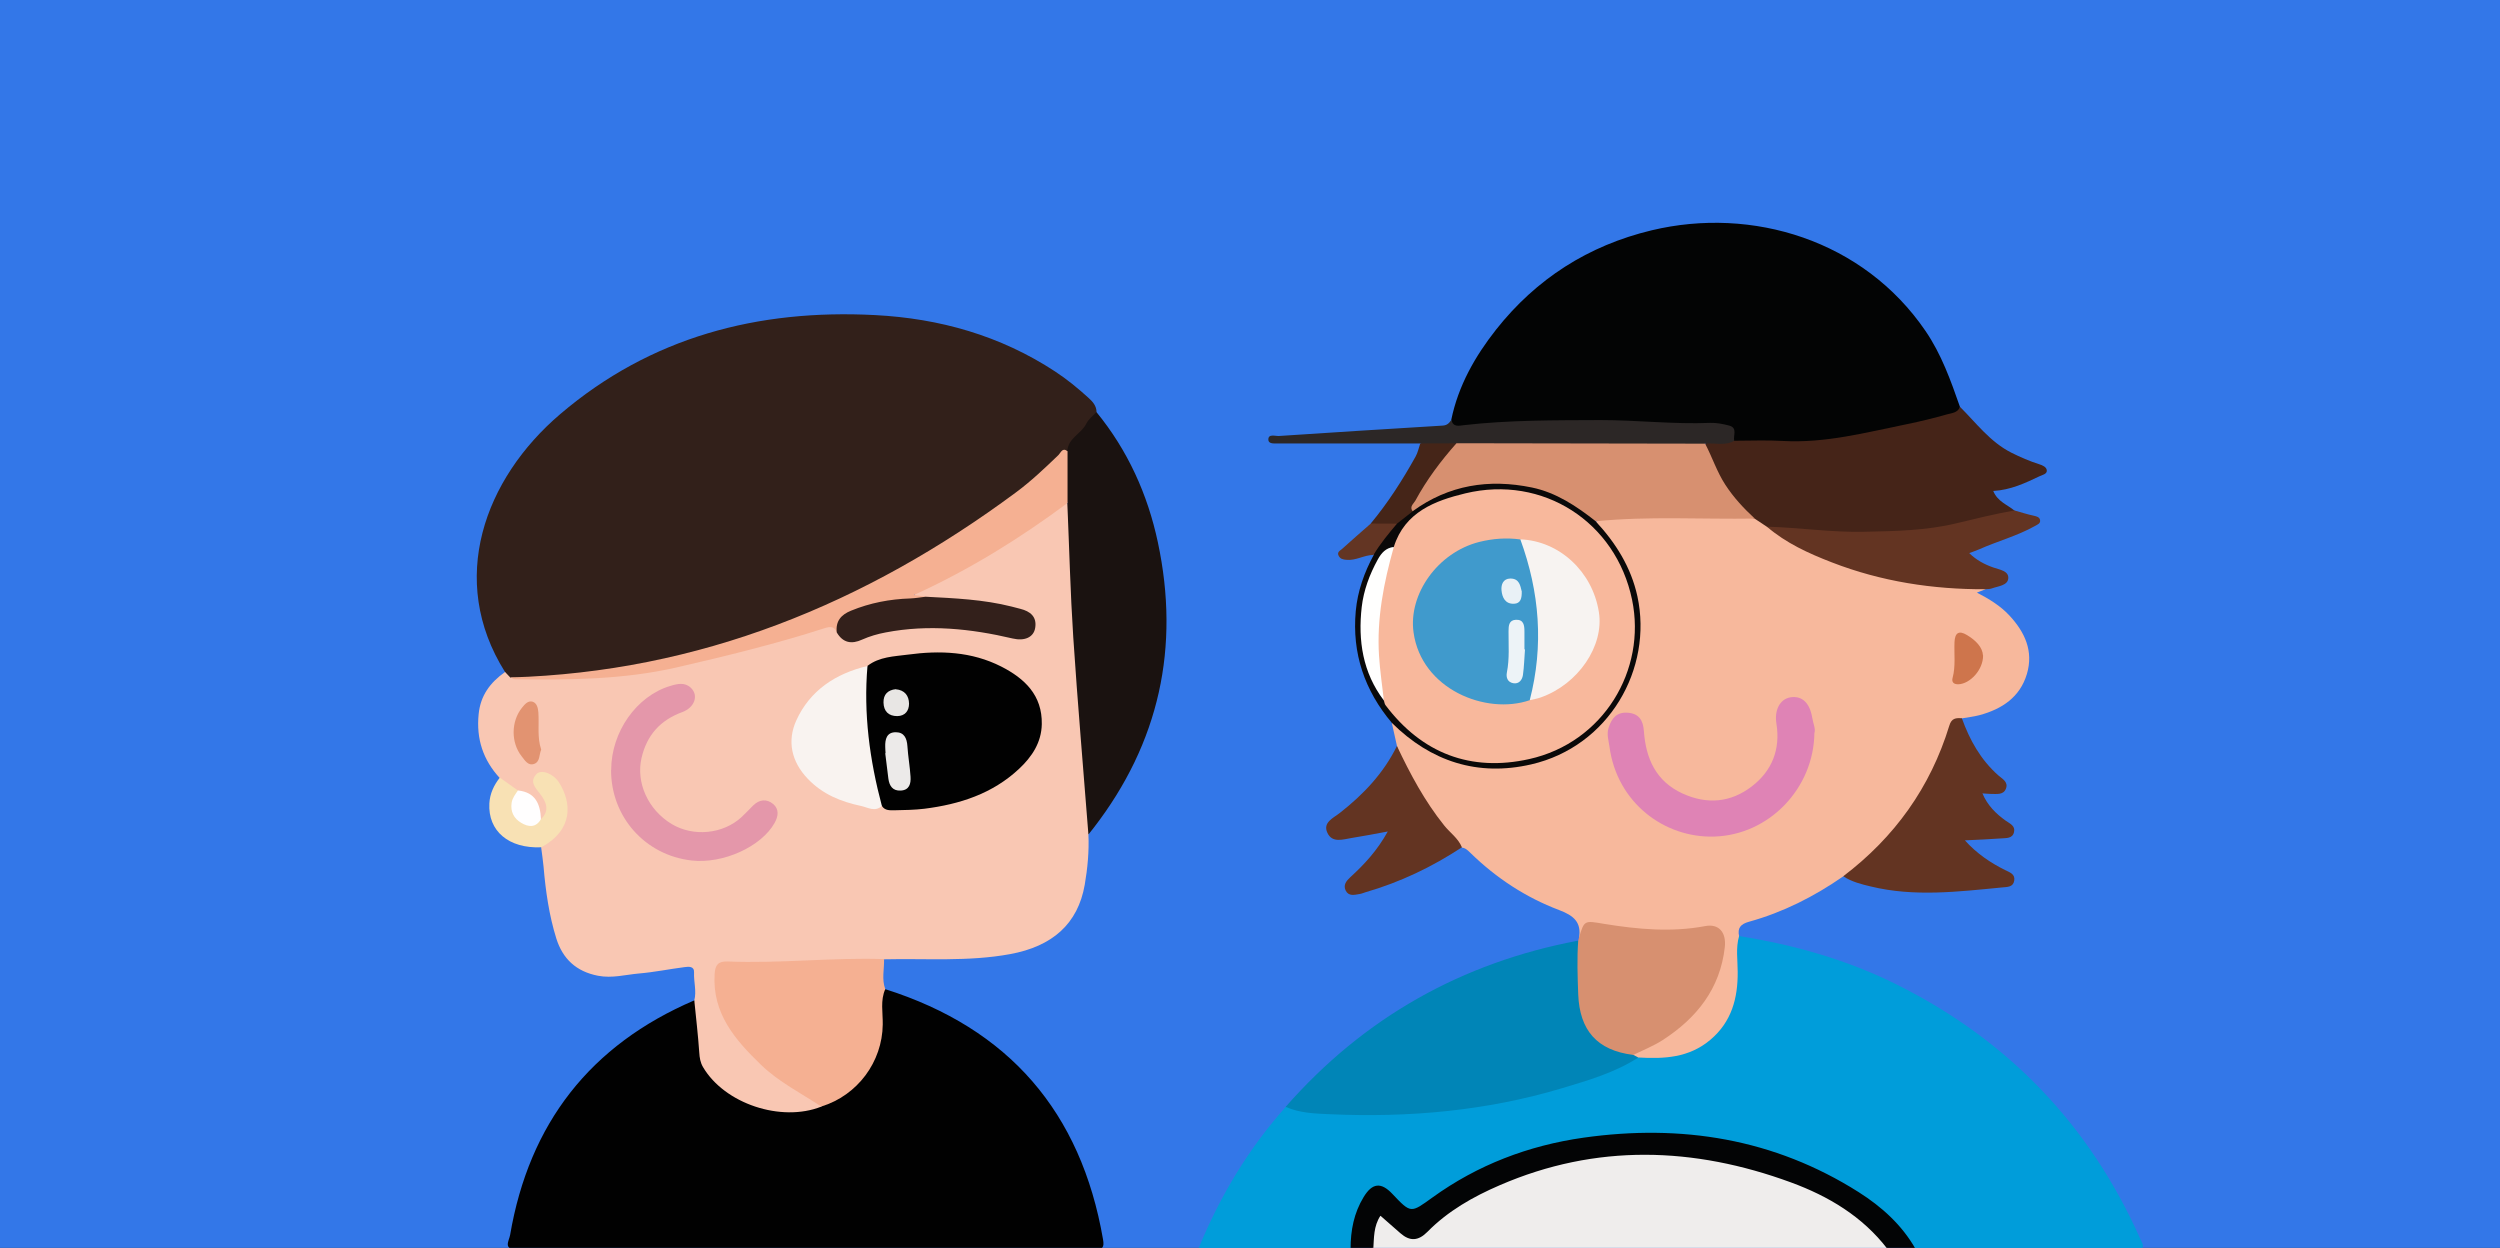 <svg width="595" height="297" viewBox="0 0 595 297" fill="none" xmlns="http://www.w3.org/2000/svg">
<rect x="0" y="0" width="595" height="297" fill="#333333" stroke="none"/>
<g clip-path="url(#clip0_5484_43215)">
<rect width="595" height="297" fill="#3377E8"/>
<path d="M120.174 159.897C106.424 138 115.308 113.914 133.333 98.56C154.885 80.193 180.352 73.547 208.239 74.989C223.664 75.788 238.109 79.884 251.113 88.411C253.946 90.265 256.572 92.429 259.07 94.696C260.1 95.624 260.95 96.603 260.975 98.045C260.563 100.415 258.606 101.806 257.267 103.532C256.186 104.897 255.079 106.211 254.074 107.628C249.877 110.462 246.736 114.455 242.744 117.546C228.453 128.597 212.977 137.614 196.394 144.724C179.631 151.911 162.379 157.475 144.302 160.283C136.809 161.442 129.264 162.37 121.642 161.648C120.741 161.416 120.38 160.721 120.174 159.897V159.897Z" fill="#32201A"/>
<path d="M120.174 159.897C120.612 160.361 121.024 160.798 121.462 161.262C136.114 161.855 150.559 160.386 164.825 157.115C175.048 154.77 185.167 152.117 195.184 149.026C196.884 148.511 198.609 147.867 199.768 149.979C201.107 151.756 202.755 152.246 204.918 151.447C215.913 147.351 227.063 148.201 238.264 150.52C239.654 150.803 241.019 151.37 242.487 151.241C243.8 151.138 244.933 150.623 245.242 149.232C245.577 147.815 244.727 146.913 243.594 146.244C242.616 145.677 241.483 145.471 240.401 145.213C233.886 143.59 227.191 143.513 220.574 142.792C219.956 142.792 219.338 142.74 218.745 142.534C217.484 142.122 217.355 141.452 218.385 140.602C219.029 140.087 219.775 139.726 220.496 139.366C231.234 134.213 241.354 128.031 250.984 120.998C251.963 120.277 253.199 118.242 254.718 120.56C255.233 124.321 255.645 128.082 255.697 131.895C255.954 149.541 257.525 167.11 259.044 184.679C259.43 189.29 260.821 194.004 259.044 198.667C259.224 202.66 258.838 206.678 258.169 210.568C256.546 219.868 250.495 225.226 240.401 227.081C230.462 228.91 220.419 228.085 210.402 228.317C209.166 229.322 207.699 229.167 206.282 229.142C195.699 228.961 185.167 230.172 174.584 229.811C171.443 229.708 171.108 230.249 171.005 233.392C170.876 236.999 171.958 240.219 173.786 243.31C178.138 250.575 184.446 255.675 191.553 259.977C193.073 260.879 195.081 261.343 195.596 263.455C194.978 264.743 193.691 265.001 192.506 265.207C182.798 266.727 174.687 263.816 168.147 256.474C166.447 254.568 165.7 252.352 165.494 249.75C165.185 245.86 164.619 241.996 165.237 238.106C165.829 235.891 165.082 233.676 165.185 231.46C165.263 229.914 163.924 230.043 162.945 230.172C159.314 230.636 155.709 231.383 152.053 231.692C148.834 231.975 145.718 232.877 142.345 232.233C137.118 231.228 133.925 228.189 132.406 223.371C130.68 217.833 129.856 212.062 129.367 206.266C129.238 204.746 128.981 203.226 128.801 201.732C128.749 200.264 130.114 200.032 130.912 199.362C134.749 196.091 135.264 190.14 132.019 186.379C131.685 185.992 131.324 185.606 130.861 185.374C130.011 184.936 129.11 184.498 128.311 185.374C127.616 186.096 128.028 186.946 128.492 187.641C129.238 188.749 130.114 189.805 130.371 191.145C130.706 192.793 130.886 194.442 128.826 195.215C128.208 194.983 127.693 194.494 127.693 193.901C127.693 190.887 125.633 189.754 123.264 188.826C121.719 187.744 119.711 187.177 118.938 185.168C114.973 180.866 113.325 175.869 113.917 169.969C114.355 165.513 116.672 162.447 120.149 159.974L120.174 159.897Z" fill="#F9C7B3"/>
<path d="M332.483 177.568C332.071 175.714 331.659 173.885 331.247 172.03C332.612 171.772 333.281 172.803 334.08 173.55C346.903 185.168 367.4 184.936 379.683 172.674C391.734 160.644 393.227 142.044 382.103 128.185C381.408 127.309 380.636 126.459 380.146 125.429C379.76 124.604 379.683 123.832 380.739 123.419C382.309 122.878 383.932 122.569 385.554 122.544C396.008 122.441 406.437 122.26 416.892 122.621C418.591 122.853 419.75 124.038 421.115 124.888C429.097 130.993 438.29 134.368 447.92 136.609C455.002 138.258 462.186 139.443 469.525 139.236C470.606 139.211 471.816 139.056 472.563 140.241C471.919 140.473 471.301 140.731 470.503 141.04C473.387 142.534 476.065 144.157 478.228 146.475C481.91 150.442 484.022 154.951 482.4 160.412C480.752 165.95 476.451 168.758 471.147 170.201C469.782 170.562 468.34 170.716 466.924 170.974C465.096 171.875 464.478 173.601 463.86 175.353C459.843 186.765 453.457 196.657 444.393 204.746C442.693 206.266 441.2 208.224 438.676 208.584C431.775 213.376 424.359 217.137 416.248 219.378C414.317 219.919 413.467 220.821 413.905 222.804C414.317 227.879 414.935 232.928 413.673 238.003C411.381 247.071 404.583 252.506 395.262 252.558C393.536 252.558 391.785 252.712 390.06 252.352C389.365 252.146 388.824 251.785 388.515 251.115C388.876 249.338 390.575 249.286 391.785 248.72C399.33 245.139 404.789 239.6 408.111 231.949C409.089 229.657 409.63 227.261 409.604 224.788C409.579 222.16 408.291 221.027 405.69 221.413C397.193 222.624 388.773 222.057 380.378 220.486C378.498 220.125 377.134 220.177 376.85 222.495C376.799 222.985 376.438 223.423 375.795 223.319C376.464 219.507 374.559 217.91 371.082 216.596C363.151 213.608 356.096 208.971 349.993 203.02C349.401 202.453 348.834 201.835 347.959 201.732C340.8 194.983 335.29 187.203 332.509 177.646L332.483 177.568Z" fill="#F7B89C"/>
<path d="M389.931 251.682C396.086 252.043 401.982 251.76 407.055 247.483C412.154 243.181 413.621 237.54 413.57 231.306C413.57 228.446 413.081 225.612 413.905 222.779C426.96 224.865 439.552 228.395 451.422 234.32C477.919 247.535 497.232 267.628 509.308 294.677C509.952 296.145 511.008 297.382 508.021 297.356C490.64 297.227 473.258 297.253 455.877 297.227C452.53 294.651 450.392 290.89 447.071 288.237C435.715 279.092 422.634 274.326 408.394 271.879C390.163 268.762 372.602 270.539 355.581 277.649C349.864 280.019 344.586 283.162 339.745 287.052C336.371 289.757 335.831 289.679 332.792 286.717C332.432 286.356 332.071 285.996 331.711 285.635C328.26 282.26 326.638 282.569 324.398 286.975C323.213 289.319 322.775 291.818 322.338 294.342C322.157 295.347 322.235 296.403 321.462 297.227H285.206C290.382 284.605 297.154 273.373 306.012 263.429C306.913 263.249 307.815 263.249 308.767 263.352C333.23 266.314 357.023 263.455 380.224 255.315C383.494 254.155 386.481 252.223 389.983 251.682H389.931Z" fill="#009DDA"/>
<path d="M165.237 238.055C165.649 242.202 166.138 246.324 166.422 250.472C166.499 251.734 166.679 252.893 167.323 253.975C172.447 262.682 185.889 267.164 195.468 263.378C196.034 262.45 197.013 262.064 197.914 261.6C205.768 257.556 209.192 250.884 209.45 242.331C209.501 240.889 209.398 239.446 209.501 238.029C209.579 237.024 209.501 235.917 210.712 235.427C240.118 244.753 257.293 264.666 262.521 294.986C262.855 296.867 262.443 297.408 260.461 297.408C214.703 297.356 168.971 297.33 123.213 297.408C119.582 297.408 121.153 295.372 121.411 293.904C125.943 267.396 140.466 248.694 165.263 238.081L165.237 238.055Z" fill="#010101"/>
<path d="M345.41 99.874C347.084 91.785 351.075 84.778 356.071 78.441C365.624 66.36 378.036 58.425 393.074 54.819C417.021 49.074 443.544 57.163 458.273 78.776C462.058 84.315 464.272 90.549 466.461 96.809C466.538 98.638 465.096 98.999 463.86 99.282C451.217 102.373 438.677 106.083 425.416 105.825C422.248 105.748 419.055 106.005 415.888 105.774C414.678 105.696 413.39 105.774 412.412 104.82C411.691 102.708 410.094 101.858 407.957 101.703C407.339 101.678 406.721 101.549 406.129 101.549C392.404 101.497 378.679 100.338 364.955 100.982C359.65 101.24 354.32 101.368 349.015 101.884C347.599 102.012 345.282 102.863 345.41 99.849V99.874Z" fill="#030404"/>
<path d="M449.234 297.279C408.421 297.279 367.633 297.279 326.819 297.279C326.098 296.403 326.072 295.372 326.175 294.342C326.33 292.487 326.381 290.323 328.209 289.473C329.806 288.726 330.913 290.529 332.098 291.405C336.295 294.574 336.295 294.651 340.415 291.276C353.007 280.92 367.787 275.923 383.675 274.377C399.794 272.806 415.373 275.82 430.231 282.157C436.411 284.785 441.947 288.571 446.84 293.157C447.998 294.239 449.286 295.398 449.234 297.279V297.279Z" fill="#EFEDEC"/>
<path d="M389.931 251.682C384.344 255.289 378.009 257.118 371.752 258.998C353.701 264.408 335.187 266.031 316.441 265.181C312.939 265.026 309.308 264.923 305.986 263.429C324.629 242.177 347.907 229.09 375.64 223.861C376.49 224.505 376.67 225.484 376.464 226.334C375.64 229.915 376.541 233.444 376.593 236.999C376.67 243.568 379.348 247.226 385.477 249.441C386.61 249.853 387.871 250.059 388.721 251.064C389.133 251.27 389.545 251.476 389.957 251.708L389.931 251.682Z" fill="#0085B7"/>
<path d="M259.044 198.641C257.834 183.004 256.469 167.368 255.439 151.705C254.744 141.066 254.486 130.375 254.023 119.71C252.581 115.614 252.581 111.518 254.023 107.448C254.126 104.28 257.37 103.249 258.555 100.802C259.07 99.746 260.126 98.973 260.95 98.071C268.417 107.191 273.155 117.701 275.576 129.087C280.88 153.998 275.936 176.77 260.28 197.044C259.868 197.585 259.43 198.1 259.018 198.641H259.044Z" fill="#1A1210"/>
<path d="M412.746 104.898C416.609 104.898 420.471 104.717 424.334 104.949C434.479 105.516 444.161 102.914 453.946 100.93C457.139 100.286 460.281 99.488 463.422 98.612C464.529 98.303 465.946 98.251 466.486 96.835C470.349 100.673 473.619 105.155 478.692 107.731C480.855 108.813 483.044 109.766 485.335 110.488C486.159 110.745 487.061 111.157 487.138 111.93C487.241 112.832 486.056 113.038 485.413 113.347C481.988 114.97 478.537 116.619 474.392 116.851C475.422 119.401 477.791 120.122 479.464 121.539C479.31 123.188 477.919 122.956 476.915 123.085C475.267 123.265 473.645 123.42 472.074 123.909C456.598 128.597 440.839 128.056 425.029 126.537C423.484 126.382 422.016 125.944 420.574 125.403C419.596 124.759 418.643 124.115 417.664 123.471C415.991 122.904 414.652 121.925 413.519 120.56C410.429 116.851 408.188 112.652 406.283 108.272C405.897 107.371 405.407 106.392 406.025 105.387C408.24 104.691 410.506 104.769 412.772 104.949L412.746 104.898Z" fill="#452418"/>
<path d="M210.712 235.376C209.476 238.106 210.145 241.017 210.094 243.825C209.991 252.738 204.094 260.698 195.468 263.352C190.601 260.158 185.348 257.504 181.125 253.434C174.997 247.509 169.512 241.249 170.078 231.846C170.207 229.58 170.98 228.755 173.194 228.832C185.606 229.348 197.991 227.854 210.403 228.266C210.48 230.636 209.811 233.031 210.686 235.376H210.712Z" fill="#F5B092"/>
<path d="M388.67 251.064C380.07 249.982 375.95 245.216 375.615 236.638C375.46 232.361 375.306 228.111 375.615 223.86C375.666 223.654 375.718 223.474 375.769 223.268C377.083 218.889 377.057 219.095 381.872 219.893C389.829 221.181 397.811 221.928 405.845 220.408C409.038 219.79 410.892 221.851 410.506 225.406C409.399 235.324 403.811 242.305 395.726 247.535C393.537 248.951 391.039 249.93 388.67 251.09V251.064Z" fill="#D79070"/>
<path d="M449.234 297.279C443.285 289.499 435.149 284.682 426.239 281.41C403.141 272.935 379.915 272.136 356.946 282.08C350.611 284.81 344.612 288.211 339.719 293.183C337.556 295.372 335.548 295.475 333.307 293.517C331.762 292.178 330.243 290.813 328.544 289.344C326.896 291.843 327.024 294.599 326.844 297.279C325.041 297.279 323.239 297.253 321.437 297.227C321.437 292.848 322.235 288.674 324.552 284.888C326.612 281.513 328.698 281.307 331.376 284.141C335.831 288.855 335.754 288.726 340.904 285.016C351.667 277.237 363.795 272.626 376.85 270.771C400.128 267.473 422.222 270.977 442.359 283.728C447.843 287.206 452.633 291.508 455.903 297.253C453.689 297.253 451.474 297.279 449.26 297.304L449.234 297.279Z" fill="#030405"/>
<path d="M438.677 208.559C450.908 199.285 459.431 187.409 463.938 172.7C464.478 170.897 465.508 170.845 466.925 170.948C468.779 176.126 471.405 180.815 475.577 184.524C476.529 185.374 478.048 186.07 477.405 187.719C476.787 189.264 475.216 188.929 473.903 188.955C473.285 188.955 472.692 188.878 471.817 188.826C473.027 191.686 475.036 193.669 477.353 195.318C478.357 196.039 479.696 196.529 479.336 198.049C478.975 199.62 477.456 199.44 476.272 199.543C473.516 199.749 470.761 199.852 467.646 200.006C470.452 203.123 473.671 205.313 477.199 207.065C478.332 207.632 479.645 208.018 479.388 209.589C479.13 211.187 477.714 211.084 476.478 211.212C466.049 212.217 455.62 213.505 445.243 210.98C442.977 210.44 440.711 209.873 438.702 208.559H438.677Z" fill="#633422"/>
<path d="M420.522 125.351C428.247 125.557 435.921 126.742 443.723 126.562C451.088 126.408 458.426 126.279 465.585 124.553C470.194 123.445 474.778 122.312 479.438 121.487C480.983 121.925 482.503 122.415 484.073 122.75C484.743 122.904 485.335 123.059 485.515 123.677C485.747 124.579 484.923 124.836 484.305 125.197C480.082 127.567 475.37 128.803 470.992 130.761C470.246 131.096 469.473 131.328 468.675 131.637C470.349 133.286 472.331 134.342 474.417 135.063C475.936 135.604 478.099 135.862 477.971 137.639C477.842 139.365 475.576 139.494 474.082 140.035C473.619 140.215 473.078 140.19 472.563 140.241C459.997 140.293 447.766 138.412 435.998 133.852C430.462 131.714 425.08 129.267 420.522 125.351V125.351Z" fill="#633422"/>
<path d="M332.483 177.569C335.625 184.215 339.075 190.681 343.71 196.451C345.101 198.203 347.058 199.491 347.933 201.655C340.826 206.343 333.204 209.976 325.016 212.346C324.527 212.5 324.063 212.706 323.548 212.783C322.338 212.99 320.973 213.35 320.278 211.959C319.634 210.645 320.407 209.666 321.385 208.765C324.707 205.725 327.771 202.453 330.295 197.894C327.127 198.486 324.424 199.002 321.694 199.439C319.608 199.774 317.085 200.702 315.926 198.229C314.742 195.73 317.368 194.674 318.862 193.489C324.501 189.084 329.316 184.009 332.483 177.517V177.569Z" fill="#633422"/>
<path d="M412.747 104.897C410.558 106.211 408.112 105.335 405.82 105.593C404.61 106.649 403.142 106.495 401.726 106.495C383.443 106.495 365.161 106.546 346.904 106.495C343.968 106.057 340.853 107.345 338.072 105.542C327.694 105.542 317.291 105.542 306.914 105.542C306.09 105.542 305.266 105.567 304.442 105.542C303.464 105.49 301.867 105.825 301.867 104.588C301.867 103.197 303.489 103.816 304.391 103.764C317.394 102.914 330.372 102.064 343.376 101.291C344.509 101.214 344.947 100.621 345.436 99.9C345.797 101.755 347.29 101.317 348.397 101.188C359.212 99.951 370.053 100.029 380.92 99.977C389.623 99.977 398.327 101.008 407.03 100.647C408.524 100.595 410.094 100.905 411.562 101.291C413.622 101.858 412.438 103.687 412.747 104.923V104.897Z" fill="#2C2726"/>
<path d="M379.787 124.089C384.55 129.216 388.181 134.986 389.7 141.916C393.434 159.175 382.928 177.646 364.44 181.922C351.693 184.859 340.569 181.252 331.274 172.056C324.785 164.353 321.746 155.517 322.673 145.419C323.111 140.679 324.682 136.274 326.948 132.075C327.36 128.597 330.063 126.64 332.149 124.27C333.411 122.956 334.956 121.977 336.321 120.792C347.934 111.904 366.139 112.651 376.697 120.792C377.907 121.719 379.272 122.492 379.838 124.063L379.787 124.089Z" fill="#0A0909"/>
<path d="M128.749 194.957C130.938 192.896 129.96 190.784 128.569 188.981C127.385 187.435 125.968 186.07 127.668 184.241C128.852 182.979 131.762 184.163 133.075 186.276C136.062 191.016 136.526 197.482 128.827 201.655C121.076 201.99 116.106 197.791 116.467 191.196C116.595 188.878 117.548 186.868 118.964 185.065C120.406 186.096 121.823 187.1 123.265 188.131C123.496 188.517 123.445 188.929 123.265 189.316C122.389 191.093 122.132 192.819 123.651 194.442C125.222 196.142 126.998 195.498 128.775 194.957H128.749Z" fill="#F8E1B4"/>
<path d="M336.218 121.694C334.982 122.673 333.72 123.652 332.484 124.631C330.398 125.738 328.312 126.125 326.227 124.605C330.347 119.659 333.797 114.249 336.913 108.659C337.454 107.706 337.66 106.572 338.02 105.542C340.878 105.542 343.762 105.542 346.621 105.516C347.161 106.65 346.234 107.216 345.668 107.835C341.831 112.008 338.973 116.825 336.218 121.72V121.694Z" fill="#452518"/>
<path d="M326.226 124.604C328.312 124.604 330.397 124.604 332.483 124.63C330.475 127 328.492 129.396 326.895 132.075C324.655 132.075 322.698 133.492 320.381 133.234C319.608 133.157 319.016 133.028 318.63 132.333C318.089 131.405 318.965 131.045 319.428 130.633C321.668 128.597 323.96 126.614 326.252 124.604H326.226Z" fill="#633523"/>
<path d="M254.075 107.448C254.075 111.544 254.075 115.64 254.075 119.71C242.797 128.082 230.952 135.476 217.536 141.607C218.952 141.813 219.622 141.916 220.291 142.019C219.647 143.668 218.128 143.333 216.892 143.333C213.596 143.333 210.377 143.9 207.184 144.647C203.682 145.471 200.644 146.939 199.15 150.52C198.61 149.052 197.605 149.077 196.318 149.49C184.73 153.225 172.937 156.11 161.066 158.841C148.371 161.752 135.496 161.855 122.596 161.649C122.209 161.649 121.849 161.391 121.488 161.236C166.474 159.897 206.026 143.693 241.767 117.211C245.397 114.532 248.668 111.415 251.938 108.272C252.479 107.731 252.865 106.392 254.101 107.422L254.075 107.448Z" fill="#F5B092"/>
<path d="M206.463 158.48C209.295 156.29 212.771 156.239 216.067 155.801C223.689 154.771 231.234 155.054 238.29 158.635C243.903 161.494 248.075 165.487 247.946 172.339C247.869 176.719 245.603 180.119 242.513 183.004C236.178 188.929 228.35 191.428 219.981 192.484C217.638 192.768 215.269 192.793 212.926 192.845C211.819 192.845 210.634 192.974 209.887 191.814C209.038 191.428 208.806 190.629 208.574 189.857C206.179 181.433 205.227 172.829 205.149 164.096C205.149 162.19 205.381 160.206 206.463 158.48Z" fill="#010101"/>
<path d="M145.461 183.262C145.461 174.22 151.487 165.641 159.547 163.246C161.246 162.73 163.023 162.318 164.465 163.735C166.319 165.538 165.315 168.398 162.379 169.48C157.126 171.412 153.933 174.967 152.671 180.454C151.358 186.276 154.216 192.716 159.856 196.116C165.006 199.208 172.035 198.538 176.464 194.493C177.443 193.592 178.344 192.587 179.297 191.66C180.765 190.243 182.49 190.088 184.009 191.351C185.477 192.587 185.245 194.236 184.37 195.833C181.228 201.5 172.087 205.648 164.619 204.798C153.547 203.561 145.41 194.416 145.436 183.262H145.461Z" fill="#E497AA"/>
<path d="M206.463 158.48C205.484 169.815 206.978 180.892 209.888 191.814C208.24 193.334 206.514 192.149 204.918 191.814C200.154 190.81 195.751 189.032 192.249 185.348C188.335 181.252 187.305 176.358 189.519 171.463C192.764 164.328 198.867 160.309 206.463 158.506V158.48Z" fill="#F9F3F0"/>
<path d="M199.15 150.52C198.841 147.841 200.18 146.295 202.549 145.342C207.081 143.487 211.768 142.586 216.635 142.431C217.845 142.38 219.081 142.174 220.291 142.019C227.166 142.38 234.042 142.663 240.762 144.363C241.458 144.544 242.153 144.724 242.848 144.904C245.191 145.497 246.814 146.759 246.376 149.438C246.015 151.679 243.852 152.632 241.02 151.963C231.029 149.618 220.986 148.562 210.789 150.52C208.858 150.881 207.004 151.422 205.202 152.22C202.678 153.38 200.618 153.019 199.15 150.52V150.52Z" fill="#33201B"/>
<path d="M128.801 178.419C128.286 179.604 128.569 181.304 127.102 181.819C125.66 182.309 124.913 180.943 124.166 180.016C121.565 176.744 121.617 171.67 124.243 168.424C124.887 167.625 125.685 166.672 126.767 167.007C127.797 167.342 128.054 168.527 128.132 169.557C128.338 172.494 127.823 175.508 128.801 178.393V178.419Z" fill="#E29371"/>
<path d="M128.75 194.957C127.539 197.044 125.788 196.863 124.089 195.859C122.312 194.828 121.437 193.179 121.771 191.041C121.952 189.882 122.673 189.032 123.265 188.13C127.411 188.543 128.595 191.325 128.75 194.957Z" fill="#FFFEFE"/>
<path d="M336.218 121.694C335.368 120.586 336.449 119.89 336.861 119.143C339.539 114.197 342.913 109.689 346.646 105.49C366.371 105.516 386.095 105.568 405.82 105.593C407.519 108.813 408.627 112.317 410.635 115.382C412.592 118.396 415.013 120.998 417.639 123.42C405.022 123.626 392.378 122.801 379.787 124.064C375.203 120.457 370.388 117.237 364.594 116.026C354.371 113.914 344.818 115.408 336.218 121.668V121.694Z" fill="#D79070"/>
<path d="M431.827 174.374C431.724 187.512 421.141 198.718 407.983 199.104C396.112 199.465 384.834 191.041 383.057 177.723C382.851 176.229 382.336 174.786 382.851 173.189C383.598 170.845 384.859 169.402 387.486 169.634C390.138 169.866 391.065 171.489 391.245 173.988C391.709 180.531 394.104 185.941 400.438 188.852C406.258 191.505 411.897 191.041 416.944 187.151C421.759 183.442 423.768 178.341 422.789 172.236C422.248 168.939 423.665 166.337 426.188 165.95C428.892 165.564 430.72 167.264 431.312 170.819C431.518 172.133 432.136 173.395 431.853 174.4L431.827 174.374Z" fill="#DF83B5"/>
<path d="M471.971 155.981C472.023 159.433 468.83 162.782 466.075 162.859C464.993 162.885 464.452 162.344 464.71 161.365C465.482 158.532 465.045 155.646 465.173 152.787C465.276 150.597 466.229 149.979 468.135 151.138C470.246 152.401 471.843 154.049 471.946 155.981H471.971Z" fill="#CE754C"/>
<path d="M331.737 130.143C334.337 121.822 341.599 119.143 348.757 117.417C367.169 112.986 384.601 124.167 388.438 142.766C391.889 159.459 381.64 176.718 363.95 180.66C350.096 183.751 338.432 179.346 329.754 167.831C329.522 167.548 329.496 167.11 329.368 166.723C326.767 160.669 327.076 154.255 327.385 147.918C327.617 143.204 328.518 138.541 329.831 133.981C330.243 132.565 330.784 131.277 331.737 130.169V130.143Z" fill="#F8B89C"/>
<path d="M331.737 130.143C329.342 138.618 327.643 147.222 328.209 156.084C328.441 159.639 328.956 163.168 329.368 166.723C324.321 160.077 323.188 152.452 324.089 144.466C324.553 140.499 325.943 136.738 327.9 133.183C328.776 131.586 329.831 130.401 331.711 130.169L331.737 130.143Z" fill="#FFFFFE"/>
<path d="M210.763 179.243C210.737 178.728 210.686 178.239 210.686 177.723C210.634 175.946 211.021 174.271 213.184 174.271C215.192 174.271 215.836 175.688 215.965 177.595C216.119 180.016 216.557 182.438 216.711 184.885C216.814 186.508 216.428 188.053 214.368 188.157C212.463 188.26 211.664 187.049 211.433 185.323C211.175 183.313 210.918 181.278 210.686 179.269H210.789L210.763 179.243Z" fill="#ECEAE9"/>
<path d="M213.184 164.044C215.321 164.225 216.325 165.59 216.351 167.471C216.351 169.145 215.424 170.407 213.544 170.433C211.459 170.433 210.326 169.274 210.274 167.213C210.223 165.281 211.304 164.225 213.21 164.019L213.184 164.044Z" fill="#E8E6E4"/>
<path d="M364.078 166.646C353.65 170.227 338.277 164.019 336.423 150.494C335.161 141.401 342.191 131.483 352.053 128.984C355.272 128.185 358.542 127.928 361.838 128.392C362.894 128.855 363.229 129.834 363.589 130.787C367.349 141.478 367.58 152.426 365.829 163.503C365.623 164.74 365.186 165.873 364.104 166.646H364.078Z" fill="#409ACC"/>
<path d="M364.079 166.646C367.452 153.637 366.422 140.911 361.839 128.366C371.109 128.726 379.014 136.017 380.533 145.677C381.821 153.714 375.615 162.834 366.731 165.976C365.882 166.285 364.955 166.44 364.053 166.646H364.079Z" fill="#F7F3F1"/>
<path d="M362.946 154.564C362.791 156.6 362.74 158.66 362.457 160.67C362.276 161.829 361.504 162.859 360.139 162.602C358.826 162.344 358.388 161.288 358.646 160C359.289 156.754 359.006 153.483 359.032 150.211C359.032 148.897 359.135 147.583 360.783 147.506C362.637 147.429 362.817 148.82 362.817 150.262C362.817 151.705 362.817 153.122 362.817 154.564C362.869 154.564 362.894 154.564 362.946 154.564V154.564Z" fill="#EDF3F7"/>
<path d="M362.173 140.654C362.225 142.405 361.916 143.642 360.319 143.693C358.234 143.771 357.513 142.174 357.358 140.499C357.229 139.108 357.77 137.717 359.444 137.691C361.633 137.665 361.839 139.469 362.148 140.654H362.173Z" fill="#E9F1F6"/>
</g>
<defs>
<clipPath id="clip0_5484_43215">
<rect width="595" height="297" fill="white"/>
</clipPath>
</defs>
</svg>

